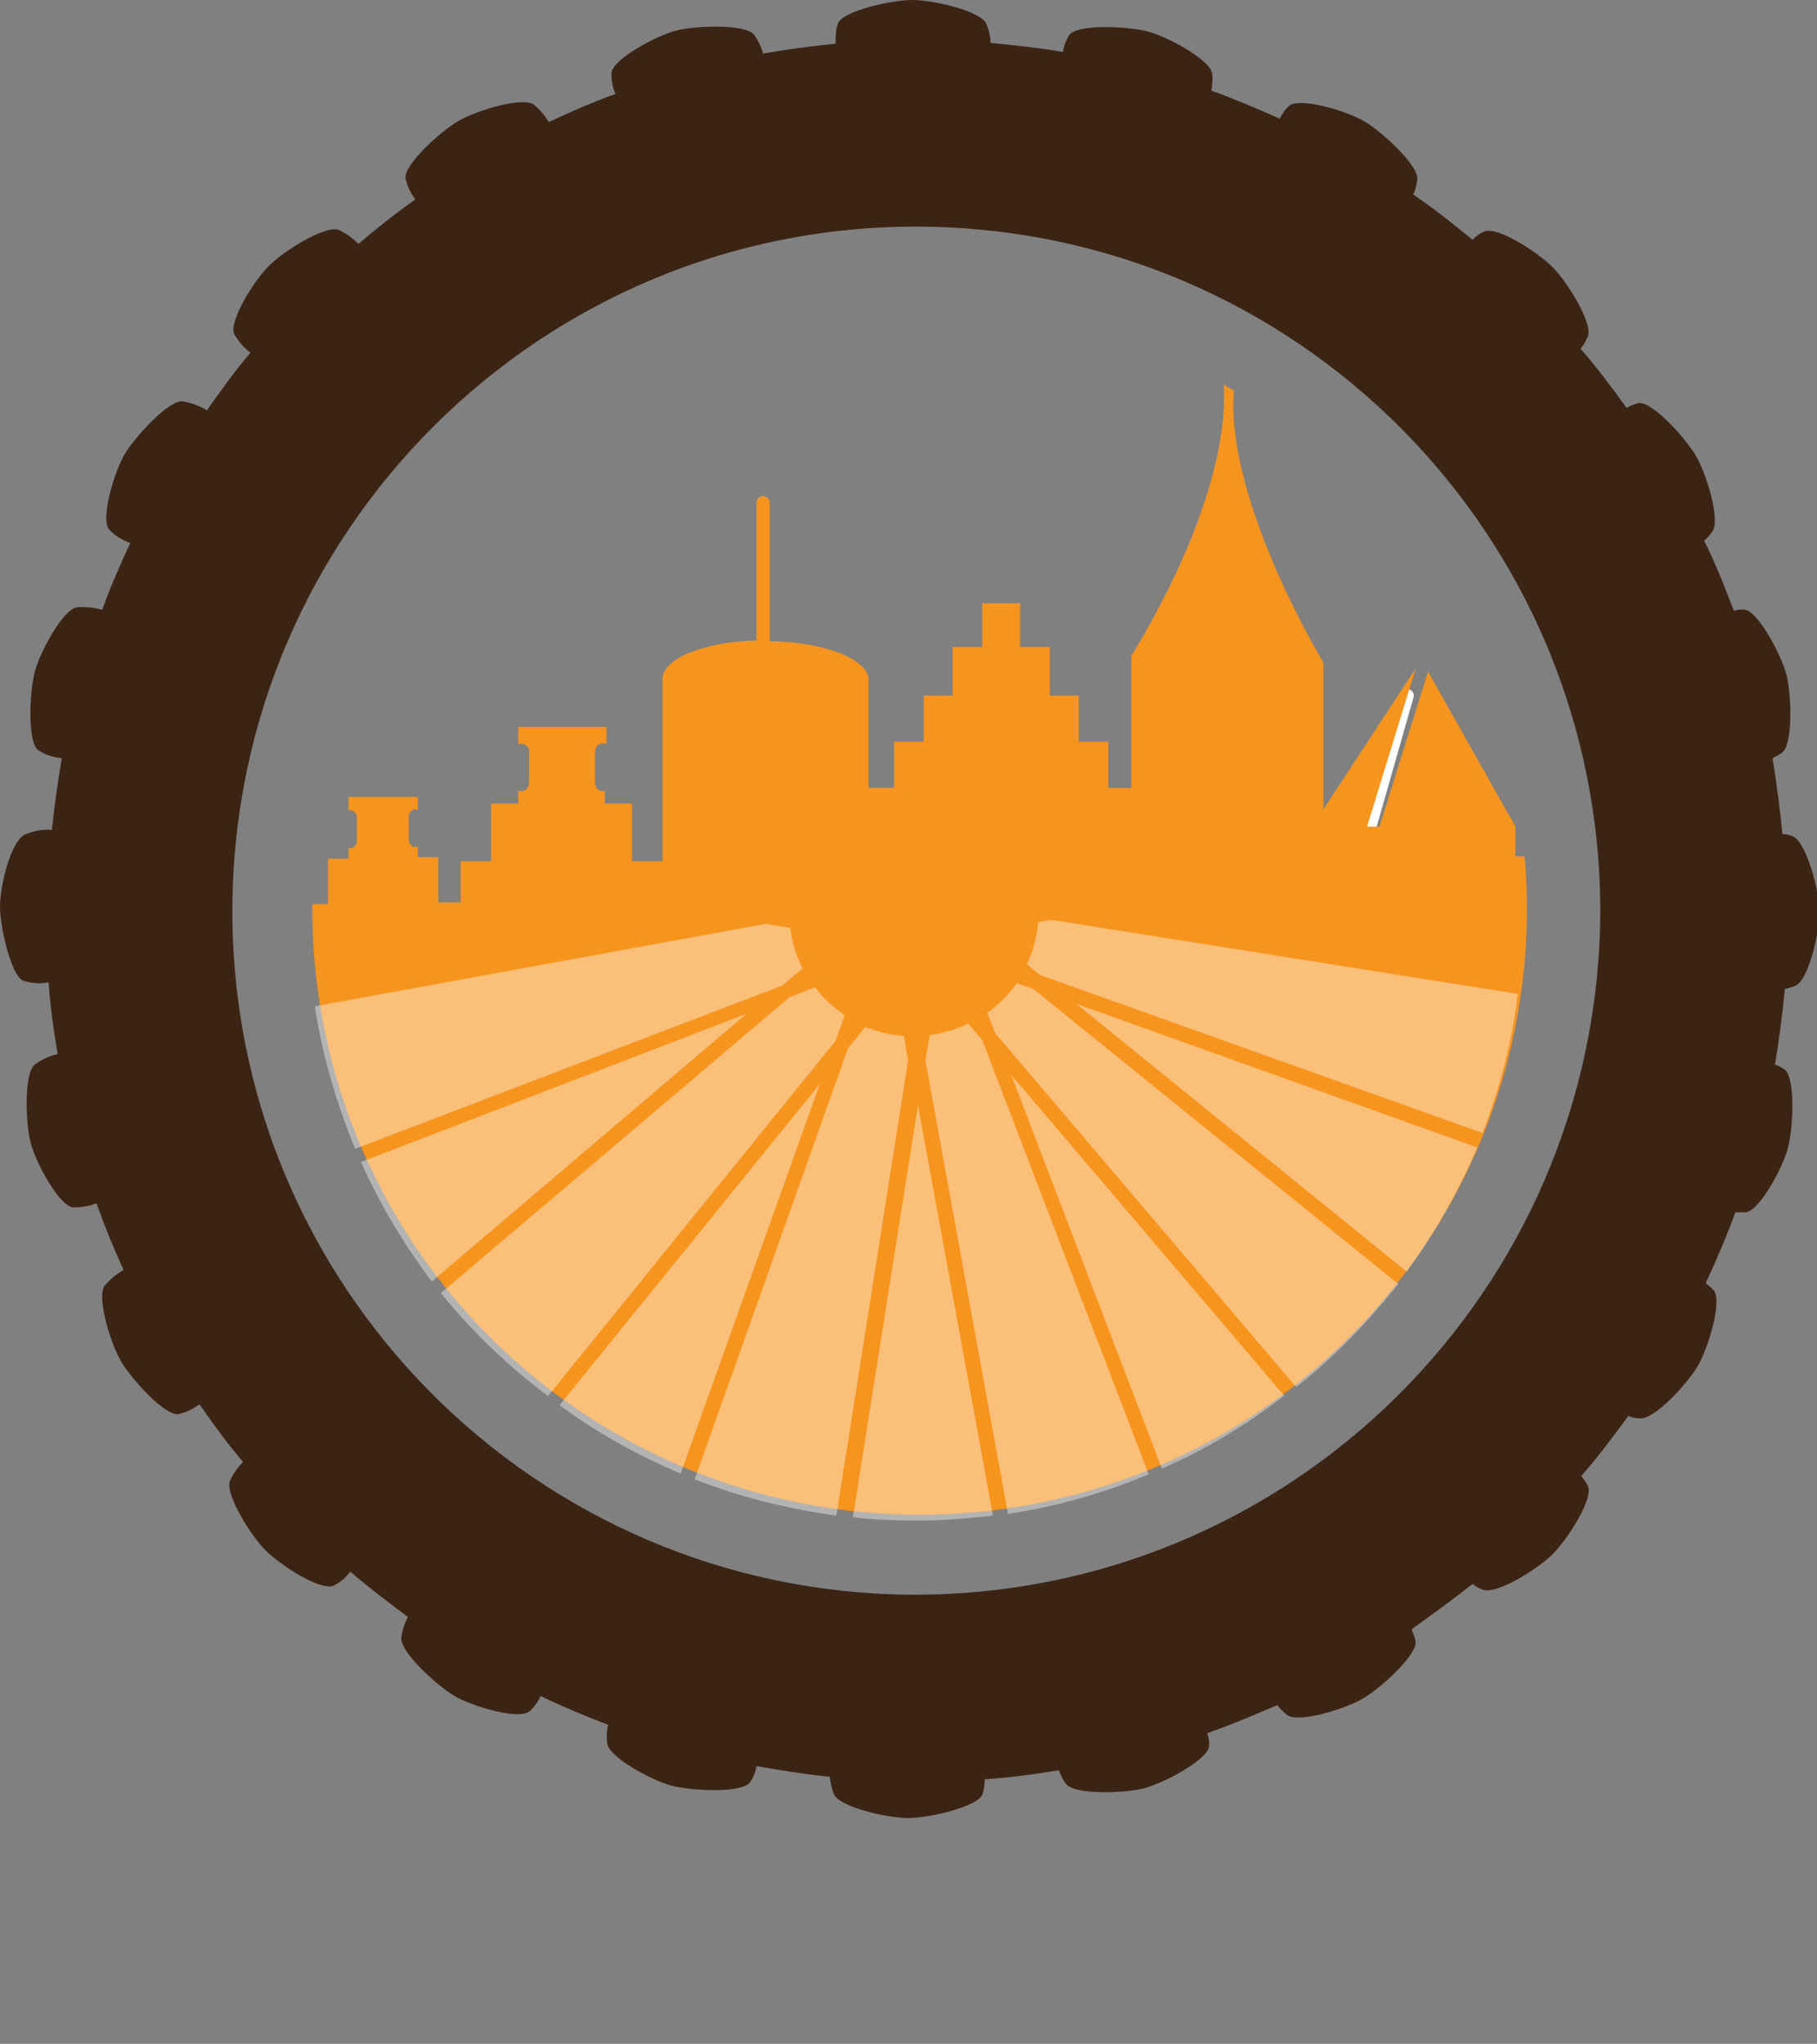 <?xml version="1.0" encoding="utf-8"?>
<!-- Generator: Adobe Illustrator 20.1.0, SVG Export Plug-In . SVG Version: 6.00 Build 0)  -->
<svg version="1.1" id="Layer_1" xmlns="http://www.w3.org/2000/svg" xmlns:xlink="http://www.w3.org/1999/xlink" x="0px" y="0px"
	 viewBox="0 0 220.5 248" style="enable-background:new 0 0 220.5 248;" xml:space="preserve">
<rect x="0" y="0" width="220.5" height="248" fill="#808080" stroke="none"/>
<style type="text/css">
	.st0{clip-path:url(#SVGID_2_);}
	.st1{fill:none;stroke:#FFFFFF;stroke-width:1.54;stroke-linecap:round;}
	.st2{fill:#F7941E;}
	.st3{fill:#3C2415;}
	.st4{opacity:0.4;fill:#FFFFFF;enable-background:new    ;}
</style>
<title>SORBA_ATL_logo</title>
<g>
	<defs>
		<ellipse id="SVGID_1_" cx="111.6" cy="110.3" rx="73.7" ry="73.5"/>
	</defs>
	<clipPath id="SVGID_2_">
		<use xlink:href="#SVGID_1_"  style="overflow:visible;"/>
	</clipPath>
	<g class="st0">
		<line class="st1" x1="164.7" y1="105.8" x2="170.8" y2="84.4"/>
		<path class="st2" d="M183.9,103.9v-3.6l-10.6-18.8l-5.9,18.8h-1.5l5.9-19.2l-11.2,17.1V80.4c0,0-12.8-21.1-10.7-34.4h-1.5
			c0,0,2.3,11.4-11.1,33.6v16h-2.8V90h-3.6v-5.6h-3.5v-5.9h-3.6v-5.3h-4.6v5.3h-3.6v5.9h-3.5V90h-3.6v5.6h-3.1V82.5
			c0-2.5-5.3-4.6-12-4.7V61c0-0.4-0.3-0.8-0.8-0.8c-0.4,0-0.8,0.3-0.8,0.8c0,0,0,0,0,0v16.7c-6.4,0.2-11.4,2.2-11.4,4.7v22.1h-3.7
			v-7h-3.3v-1.6C73.5,96,73.4,96,73.2,96c-0.6,0-1-0.4-1-1v-3.8c0-0.6,0.4-1,1-1c0.1,0,0.3,0,0.4,0.1v-2.1H62.9v2.1
			c0.5-0.2,1.1,0.1,1.3,0.6c0,0.1,0,0.2,0,0.3V95c0,0.6-0.4,1-1,1c-0.1,0-0.2,0-0.3-0.1v1.6h-3.3v7h-3.7v5h-2.7v-5.5h-2.5v-1.3
			c-0.4,0.2-0.8,0-1-0.4c-0.1-0.1-0.1-0.2-0.1-0.3v-3c0-0.4,0.4-0.8,0.8-0.8c0.1,0,0.2,0,0.3,0.1v-1.6h-8.4v1.6c0.1,0,0.2,0,0.2,0
			c0.4,0,0.8,0.4,0.8,0.8v3c0,0.4-0.3,0.8-0.8,0.8c-0.1,0-0.2,0-0.2,0v1.3h-2.5v5.5h-2.9v60h19.1v59h10.6l8.9-31.7l5.3,3.2v22
			l6.1,5.3l0.9,9.5L98,248h7.6v-17l6.6-8l16.3-13.9l1.2-18.1l3.6-8l4.4,5.8v13.4l4.4-10.1l-1.2-13.6l4.6-1.2l9.8,8.6V214l5,1
			l8.5,9.6h19.1V103.9H183.9L183.9,103.9z"/>
	</g>
</g>
<path class="st3" d="M217.6,101.5c-0.4-0.2-0.9-0.3-1.3-0.3c-0.3-3.1-0.7-6.2-1.2-9.2c0.4-0.2,0.8-0.4,1.2-0.7
	c1.3-1.1,1.1-7,0.5-9.4s-3.4-7.6-5-7.9c-0.5-0.1-0.9,0-1.4,0.1c-1.1-2.9-2.2-5.7-3.6-8.5c0.4-0.3,0.7-0.7,1-1.1c1-1.4-0.7-7-2-9.2
	s-5.2-6.5-6.9-6.4c-0.5,0.1-1,0.3-1.5,0.6c-1.8-2.5-3.6-4.9-5.6-7.2c0.4-0.4,0.6-0.9,0.9-1.5c0.6-1.6-2.5-6.6-4.3-8.4
	c-1.8-1.8-6.7-5-8.3-4.3c-0.5,0.2-1,0.6-1.4,1c-2.3-1.9-4.7-3.8-7.2-5.5c0.3-0.6,0.4-1.2,0.5-1.8c0.2-1.7-4.2-5.7-6.3-7
	s-7.8-3-9.2-2c-0.5,0.4-0.9,1-1.2,1.6c-2.7-1.2-5.5-2.4-8.3-3.4c0.1-0.7,0.2-1.4,0.1-2.1c-0.3-1.7-5.5-4.5-7.9-5.1s-8.3-0.9-9.4,0.4
	c-0.4,0.6-0.7,1.3-0.8,2.1c-2.9-0.5-5.9-0.8-8.8-1.1c0-0.8-0.2-1.6-0.5-2.3c-0.7-1.6-6.5-2.9-9-2.9s-8.3,1.3-9,2.8
	c-0.3,0.8-0.3,1.6-0.3,2.5c-3,0.3-5.9,0.7-8.8,1.2c-0.2-0.8-0.6-1.6-1.1-2.3c-1.1-1.3-7-1.1-9.4-0.5s-7.6,3.4-7.9,5.1
	c0,0.9,0.1,1.8,0.5,2.6c-2.8,1-5.5,2.2-8.1,3.4c-0.5-0.8-1.1-1.5-1.8-2.1c-1.4-1-7,0.7-9.2,2s-6.5,5.2-6.4,6.9
	c0.2,0.9,0.6,1.8,1.2,2.6c-2.4,1.7-4.7,3.5-6.9,5.4c-0.7-0.7-1.5-1.3-2.4-1.7c-1.6-0.6-6.6,2.5-8.4,4.3c-1.8,1.7-4.9,6.7-4.3,8.3
	c0.5,0.9,1.2,1.7,2,2.3c-1.9,2.2-3.6,4.6-5.3,7c-0.9-0.6-1.9-0.9-2.9-1.1c-1.7-0.2-5.7,4.2-7,6.3c-1.3,2.1-3,7.8-2,9.2
	c0.7,0.8,1.6,1.3,2.6,1.7c-1.2,2.6-2.4,5.3-3.4,8.1c-1-0.3-2.1-0.4-3.1-0.3c-1.7,0.3-4.5,5.5-5.1,7.9s-0.9,8.3,0.4,9.4
	c0.9,0.6,1.9,0.9,2.9,1c-0.5,2.9-0.9,5.8-1.2,8.7c-1.1-0.1-2.1,0.1-3.1,0.5C1.3,101.8,0,107.6,0,110s1.3,8.3,2.8,9
	c1,0.3,2,0.4,3.1,0.2c0.2,2.9,0.6,5.8,1.1,8.7c-1,0.2-2,0.7-2.8,1.3c-1.3,1.1-1.1,7-0.5,9.4s3.4,7.6,5.1,7.9c1,0,2-0.1,2.9-0.5
	c1,2.8,2.1,5.5,3.3,8.1c-0.9,0.5-1.6,1.1-2.3,1.9c-1,1.4,0.7,7,2,9.2s5.2,6.5,6.9,6.4c0.9-0.2,1.8-0.6,2.6-1.2
	c1.7,2.4,3.4,4.8,5.3,7c-0.7,0.7-1.2,1.4-1.6,2.3c-0.6,1.6,2.5,6.6,4.3,8.4c1.8,1.8,6.7,5,8.3,4.3c0.8-0.4,1.5-1,2-1.7
	c2.2,1.9,4.6,3.7,7,5.5c-0.4,0.8-0.7,1.6-0.8,2.5c-0.2,1.7,4.2,5.7,6.3,7s7.8,3,9.2,2c0.6-0.5,1.1-1.2,1.4-1.9
	c2.7,1.3,5.4,2.4,8.2,3.5c-0.2,0.8-0.2,1.6-0.1,2.3c0.3,1.7,5.5,4.5,7.9,5.1s8.3,0.9,9.4-0.4c0.4-0.6,0.7-1.3,0.8-2
	c2.9,0.5,5.9,1,8.9,1.3c0.1,0.7,0.2,1.4,0.5,2.1c0.7,1.6,6.5,2.9,9,2.9s8.2-1.3,9-2.8c0.2-0.6,0.3-1.3,0.3-1.9c3-0.2,6-0.6,9-1.1
	c0.2,0.6,0.5,1.2,0.9,1.7c1.1,1.3,7,1.1,9.4,0.5s7.6-3.4,7.9-5c0.1-0.6,0-1.1-0.2-1.7c2.9-1,5.7-2.2,8.5-3.4
	c0.3,0.4,0.7,0.8,1.2,1.2c1.4,1,7-0.7,9.2-2s6.5-5.2,6.4-6.9c-0.1-0.5-0.3-1-0.5-1.5c2.5-1.8,5-3.6,7.4-5.5c0.4,0.3,0.9,0.6,1.3,0.7
	c1.6,0.6,6.6-2.5,8.4-4.3s5-6.7,4.3-8.3c-0.2-0.4-0.5-0.8-0.8-1.2c2-2.3,3.9-4.8,5.7-7.3c0.4,0.2,0.9,0.3,1.4,0.3
	c1.7,0.2,5.7-4.1,7-6.3s3-7.8,2-9.2c-0.3-0.3-0.6-0.6-1-0.9c1.3-2.8,2.5-5.6,3.6-8.6c0.4,0,0.9,0,1.3,0c1.7-0.3,4.5-5.5,5.1-7.9
	s0.9-8.3-0.4-9.4c-0.4-0.3-0.8-0.5-1.2-0.6c0.5-3,0.9-6.1,1.2-9.2c0.4-0.1,0.9-0.2,1.3-0.4c1.6-0.7,2.9-6.5,2.9-9
	S219.2,102.2,217.6,101.5z M110.8,193.5C65,193.3,28,156,28.2,110.2s37.5-82.9,83.3-82.7c45.8,0.2,82.8,37.4,82.7,83.3
	C193.9,156.6,156.7,193.6,110.8,193.5L110.8,193.5z"/>
<path class="st4" d="M179.9,137.5c-0.1,0-0.1-0.1-0.2-0.1l-53.5-19.1l-1.6-1.3c0.8-1.6,1.2-3.4,1.4-5.1l1.5-0.3l56.7,9l0,0
	C183.5,126.4,182,132.1,179.9,137.5z M170.7,154.3l-40.1-32.5l48.6,17.4h0.1C177,144.5,174.2,149.6,170.7,154.3z M141,178.2
	l-18.3-47.8l33.1,38.9l0.1,0C151.3,172.9,146.3,175.9,141,178.2z M139.4,178.9c-5.5,2.3-11.2,3.9-17.1,4.8c0,0,0,0,0-0.1l-10-54.9
	l0.5-3.1c1.6-0.2,3.2-0.7,4.7-1.4l1.7,2L139.4,178.9z M84.3,179.5L84.3,179.5l18.6-52.3l2.1-2.6c1.5,0.6,3.1,1,4.7,1.1l0.5,3
	l-8.7,55.2C95.7,183.1,89.9,181.7,84.3,179.5L84.3,179.5z M67.9,170.5l31.6-39l-16.9,47.3C77.4,176.6,72.5,173.9,67.9,170.5
	L67.9,170.5z M43.8,141l46.8-18l-38.2,32.5C49,151,46.1,146.1,43.8,141z M43.1,139.4c-2.3-5.6-4-11.4-4.9-17.3l54.7-10l3,0.5
	c0.2,1.7,0.7,3.3,1.5,4.9l-2.5,2.1L43.1,139.4z M53.5,156.9L95.8,121l3.1-1.2c1,1.3,2.2,2.4,3.6,3.4l-1.1,3.1l-34.9,43.1
	C61.7,165.8,57.3,161.6,53.5,156.9z M111.2,184.5h-0.3c-2.5,0-5-0.1-7.4-0.4l7.9-50l9.1,49.8l0,0c-2.5,0.3-5,0.5-7.6,0.6
	 M157.3,168.3c0,0,0-0.1-0.1-0.1l-36.4-42.8l-1-2.5c1.4-1,2.6-2.2,3.6-3.6l2,0.7l44.3,35.8C166,160.4,161.9,164.7,157.3,168.3
	L157.3,168.3z"/>
</svg>
